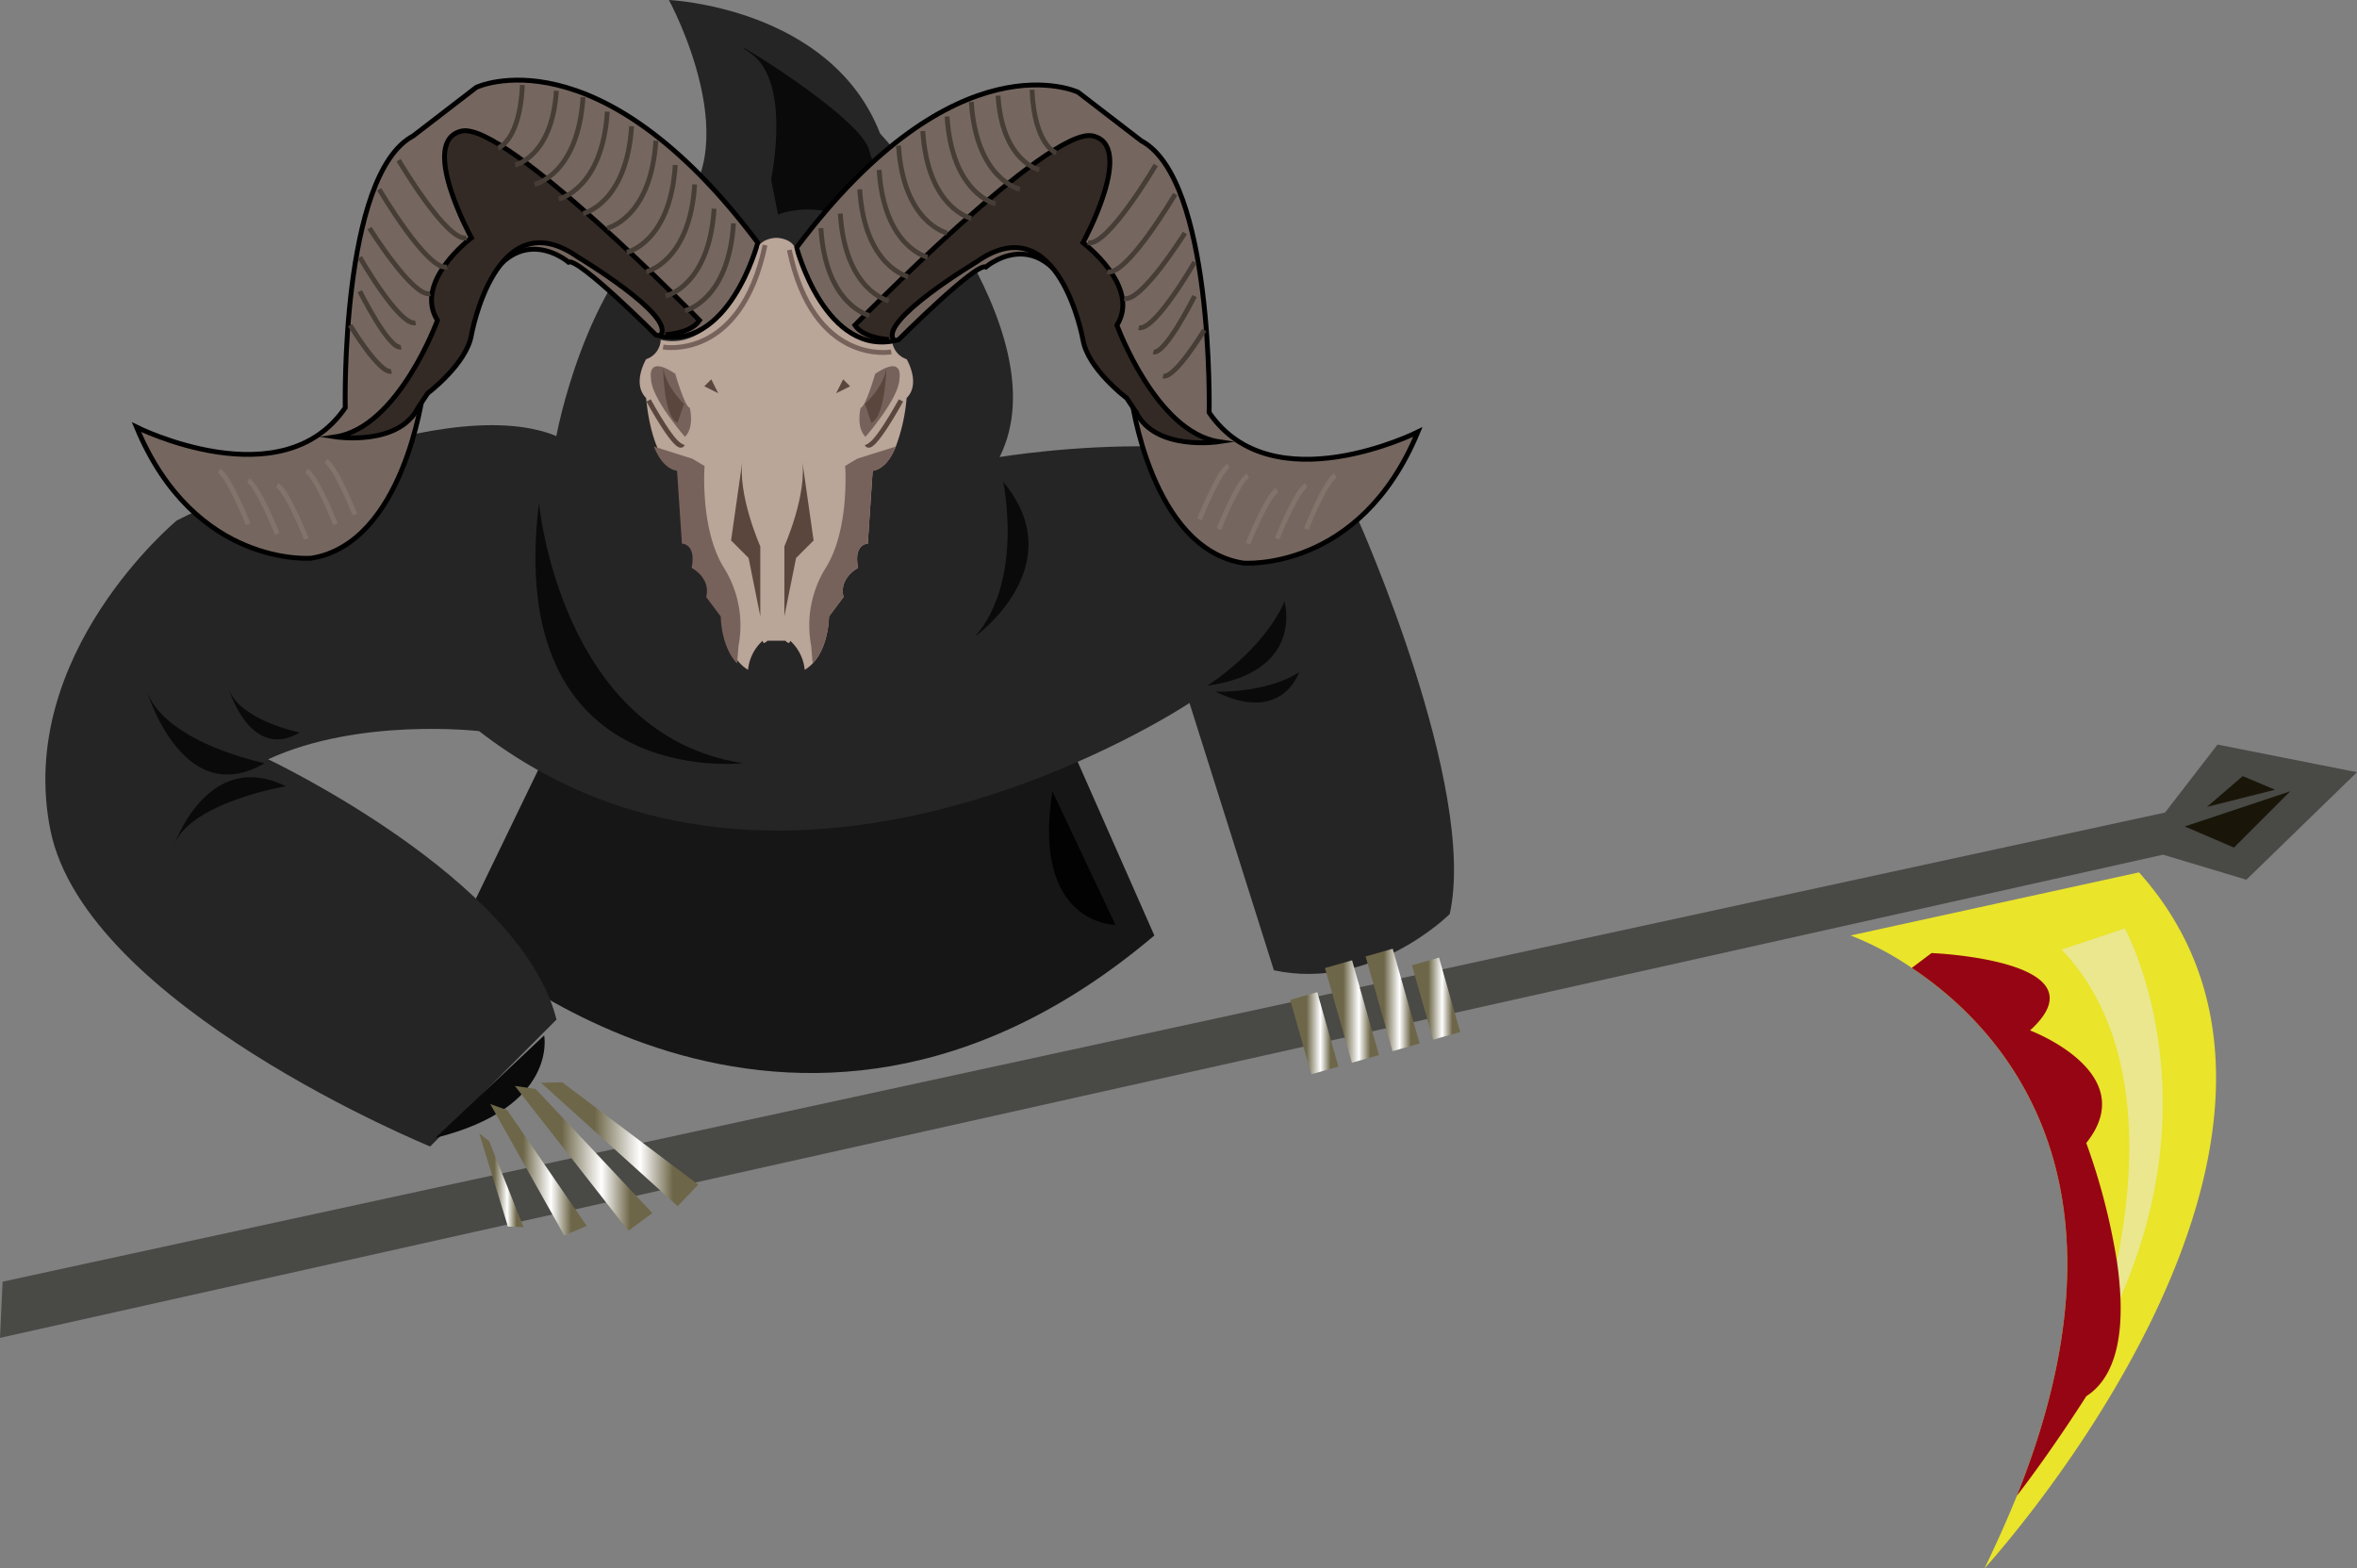 <svg xmlns="http://www.w3.org/2000/svg" xmlns:xlink="http://www.w3.org/1999/xlink" viewBox="0 0 485.63 323.11"><rect x="0" y="0" width="485.63" height="323.11" fill="#808080" stroke="none"/><defs><style>.cls-1{fill:#161616;}.cls-2{fill:#262525;}.cls-3{fill:#0a0a0a;}.cls-4{fill:#020202;}.cls-5{fill:#494946;}.cls-6{fill:#eae42a;}.cls-7{fill:#191609;}.cls-8{fill:#eae78f;}.cls-9{fill:#960513;}.cls-10{fill:url(#linear-gradient);}.cls-11{fill:url(#linear-gradient-2);}.cls-12{fill:url(#linear-gradient-3);}.cls-13{fill:url(#linear-gradient-4);}.cls-14{fill:url(#linear-gradient-5);}.cls-15{fill:url(#linear-gradient-6);}.cls-16{fill:url(#linear-gradient-7);}.cls-17{fill:url(#linear-gradient-8);}.cls-18{fill:#baa599;}.cls-19{fill:#77625b;}.cls-20{fill:#5b463e;}.cls-21{fill:#75675f;}.cls-21,.cls-22{stroke:#000;}.cls-21,.cls-22,.cls-23,.cls-24,.cls-25,.cls-26{stroke-miterlimit:10;}.cls-22{fill:#332a25;}.cls-23,.cls-24,.cls-25,.cls-26{fill:none;}.cls-23{stroke:#473d37;}.cls-24{stroke:#82736b;}.cls-25{stroke:#5b463e;}.cls-26{stroke:#77625b;}</style><linearGradient id="linear-gradient" x1="111.48" y1="235.74" x2="143.87" y2="235.74" gradientUnits="userSpaceOnUse"><stop offset="0.34" stop-color="#6d6648"/><stop offset="0.63" stop-color="#fff"/><stop offset="0.84" stop-color="#6d6648"/></linearGradient><linearGradient id="linear-gradient-2" x1="106.08" y1="238.65" x2="134.4" y2="238.65" xlink:href="#linear-gradient"/><linearGradient id="linear-gradient-3" x1="101.01" y1="241" x2="120.88" y2="241" xlink:href="#linear-gradient"/><linearGradient id="linear-gradient-4" x1="98.74" y1="243.16" x2="107.88" y2="243.16" xlink:href="#linear-gradient"/><linearGradient id="linear-gradient-5" x1="275.22" y1="278.38" x2="285.15" y2="278.38" gradientTransform="translate(624.55 84.97) rotate(105.87)" xlink:href="#linear-gradient"/><linearGradient id="linear-gradient-6" x1="282.39" y1="273.91" x2="293.51" y2="273.91" gradientTransform="translate(630.15 71.81) rotate(105.87)" xlink:href="#linear-gradient"/><linearGradient id="linear-gradient-7" x1="290.76" y1="271.53" x2="301.88" y2="271.53" gradientTransform="translate(638.51 60.74) rotate(105.87)" xlink:href="#linear-gradient"/><linearGradient id="linear-gradient-8" x1="300.31" y1="271.25" x2="310.24" y2="271.25" gradientTransform="translate(649.64 51.75) rotate(105.87)" xlink:href="#linear-gradient"/></defs><title>boss</title><g id="Layer_6" data-name="Layer 6"><path class="cls-1" d="M125.49,213.31l-21.74,44.92s68.11,63.76,143.46,0L225.48,209Z" transform="translate(-9.37 -65.5)"/><path class="cls-2" d="M45.79,172.73S99.4,145.2,124,155.34c0,0,5.8-31.88,23.19-44.92s0-44.92,0-44.92S180.55,66.95,190.7,93c0,0,37.68,40.57,24.63,66.66,0,0,60.86-10.14,73.9,13,0,0,24.63,55.07,18.84,81.15,0,0-15.94,15.94-36.23,11.59l-17.39-55.07s-82.6,55.07-146.36,5.8c0,0-24.63-2.9-43.47,5.8,0,0,52.17,24.63,59.41,53.62L98,301.7s-71-29-78.25-65.21S45.79,172.73,45.79,172.73Z" transform="translate(-9.37 -65.5)"/><path class="cls-3" d="M168.24,102.45s4.35-20.29-4.35-26.08,23.19,13,24.63,20.29,15.94,17.39,17.39,27.53c0,0-20.29-20.29-36.23-14.49Z" transform="translate(-9.37 -65.5)"/><path class="cls-3" d="M120.42,169.11s4.35,47.82,42,53.62C162.44,222.73,113.17,228.52,120.42,169.11Z" transform="translate(-9.37 -65.5)"/><path class="cls-3" d="M216.06,164.76s4.35,20.29-5.8,31.88C210.26,196.64,230.55,182.15,216.06,164.76Z" transform="translate(-9.37 -65.5)"/><path class="cls-3" d="M63.9,222.73s-21.74-4.35-24.63-15.94C39.27,206.79,46.51,232.87,63.9,222.73Z" transform="translate(-9.37 -65.5)"/><path class="cls-3" d="M68.25,227.48s-20.46,3.45-23.19,12.63C45.06,240.12,51.88,219.44,68.25,227.48Z" transform="translate(-9.37 -65.5)"/><path class="cls-3" d="M71.15,216.41S58,213.79,56.27,206.79C56.27,206.79,60.65,222.53,71.15,216.41Z" transform="translate(-9.37 -65.5)"/><path class="cls-3" d="M258.08,206.79s11.59-7.25,15.94-17.39C274,189.4,278.37,203.89,258.08,206.79Z" transform="translate(-9.37 -65.5)"/><path class="cls-3" d="M259.82,208s10.24.42,17.23-4C277,204,273.61,214.78,259.82,208Z" transform="translate(-9.37 -65.5)"/><path class="cls-4" d="M226.2,228.52l13,27.53S221.85,256.06,226.2,228.52Z" transform="translate(-9.37 -65.5)"/><path class="cls-3" d="M99.06,299.93l22.43-21.12S124.42,293.66,99.06,299.93Z" transform="translate(-9.37 -65.5)"/><polygon class="cls-5" points="0.54 264.05 446.08 167.4 456.89 153.4 485.63 159.09 462.84 181.24 445.67 176.08 0 275.63 0.54 264.05"/><path class="cls-6" d="M424.92,373.67c26.2-65.37-3.22-96.5-21.65-108.76a62.88,62.88,0,0,0-12.59-6.68l59.41-13c48.68,54.4-30,141.35-31.85,143.42Q422,380.85,424.92,373.67Z" transform="translate(-9.37 -65.5)"/><polygon class="cls-7" points="450.14 170.27 471.88 163.02 460.28 174.62 450.14 170.27"/><polygon class="cls-7" points="454.71 166.24 462.08 159.9 468.76 162.7 454.71 166.24"/><path class="cls-8" d="M434.15,261.13l13-4.35s21.74,39.13-7.25,88.4C439.94,345.18,461.68,290.11,434.15,261.13Z" transform="translate(-9.37 -65.5)"/><path class="cls-9" d="M439.22,353.15s-6.75,10.71-14.3,20.52c26.2-65.37-3.22-96.5-21.65-108.76l4.07-3.06s36.23,1.45,20.29,15.94c0,0,23.19,8.69,11.59,23.19a132.48,132.48,0,0,1,6.32,24.43,73.3,73.3,0,0,1,.72,7.48C446.61,341.5,445,349.44,439.22,353.15Z" transform="translate(-9.37 -65.5)"/><polygon class="cls-10" points="115.83 222.98 143.87 244.05 139.63 248.5 111.48 223.08 115.83 222.98"/><polygon class="cls-11" points="110.38 224.36 134.41 249.92 129.46 253.58 106.08 223.72 110.38 224.36"/><polygon class="cls-12" points="104.49 228.69 120.88 252.56 116.26 254.53 101.01 227.46 104.49 228.69"/><polygon class="cls-13" points="100.79 235.11 107.88 252.82 104.65 252.7 98.74 233.49 100.79 235.11"/><rect class="cls-14" x="272.21" y="275.48" width="15.94" height="5.8" transform="translate(79.64 558.49) rotate(-105.87)"/><rect class="cls-15" x="277.81" y="271.01" width="20.29" height="5.8" transform="translate(93.83 560.28) rotate(-105.87)"/><rect class="cls-16" x="286.17" y="268.64" width="20.29" height="5.8" transform="translate(106.77 565.29) rotate(-105.87)"/><rect class="cls-17" x="297.3" y="268.35" width="15.94" height="5.8" transform="translate(118.45 573.55) rotate(-105.87)"/></g><g id="Layer_9" data-name="Layer 9"><path class="cls-18" d="M196.17,147.5a37.22,37.22,0,0,1-2.23,10c-1,2.53-2.57,4.63-4.77,5l-1,15s-3,0-2,5c0,0-4,2-3,6l-3,4s0,6.14-3.36,9.68a7.85,7.85,0,0,1-1.64,1.32,9.29,9.29,0,0,0-3-6s0,1-1,0H167.5c-1,1-1,0-1,0a9.29,9.29,0,0,0-3,6c-5-3-5-11-5-11l-3-4c1-4-3-6-3-6,1-5-2-5-2-5l-1-15c-6-1-7-15-7-15-3-3,0-8,0-8a4.37,4.37,0,0,0,3-4c13,3,20-19,20-19,1-2,3.83-2,3.83-2s2.84,0,3.84,2c0,0,7,22,20,19a4.37,4.37,0,0,0,3,4S199.17,144.5,196.17,147.5Z" transform="translate(-9.37 -65.5)"/><path class="cls-19" d="M150.5,155.5s-7-8-7-12c0,0-1-5,5-1,0,0,2,7,3,7C151.5,149.5,152.5,153.5,150.5,155.5Z" transform="translate(-9.37 -65.5)"/><path class="cls-19" d="M187.69,155.5s7-8,7-12c0,0,1-5-5-1,0,0-2,7-3,7C186.69,149.5,185.69,153.5,187.69,155.5Z" transform="translate(-9.37 -65.5)"/><path class="cls-20" d="M146,141.29s.06,10,2.95,11.33l1.37-3.89S146.65,145.37,146,141.29Z" transform="translate(-9.37 -65.5)"/><path class="cls-20" d="M192,141.32s-.19,10-3.1,11.29l-1.32-3.91S191.37,145.38,192,141.32Z" transform="translate(-9.37 -65.5)"/><polygon class="cls-20" points="145.11 79.58 146.55 78.15 147.99 81.02 145.11 79.58"/><polygon class="cls-20" points="175.15 79.58 173.72 78.15 172.28 81.02 175.15 79.58"/><path class="cls-20" d="M162.4,160,160,176.85l3.61,3.61,2.41,12V178.06S161.19,167.22,162.4,160Z" transform="translate(-9.37 -65.5)"/><path class="cls-20" d="M174.6,160,177,176.85l-3.61,3.61-2.41,12V178.06S175.81,167.22,174.6,160Z" transform="translate(-9.37 -65.5)"/><path class="cls-21" d="M144.5,134.5s-16-16-18-15c0,0-14-12-21,15,0,0-4,11-9,12,0,0-4,31-23,34,0,0-24,2-36-27,0,0,30,15,43-4,0,0-1-48,14-56l13-10s25-12,58,32C165.5,115.5,159.5,138.5,144.5,134.5Z" transform="translate(-9.37 -65.5)"/><path class="cls-22" d="M153.5,131.5s-40-41-49-39,2,22,2,22-12,9-7,17c0,0-8,22-21,24,0,0,13,2,17-6l2-3s8-6,9-12c0,0,5-28,22-16,0,0,20,12,17,16C145.5,134.5,151.5,134.5,153.5,131.5Z" transform="translate(-9.37 -65.5)"/><path class="cls-23" d="M150.5,129.5s9-2,10-18" transform="translate(-9.37 -65.5)"/><path class="cls-23" d="M146.5,126.5s9-2,10-18" transform="translate(-9.37 -65.5)"/><path class="cls-23" d="M142.5,121.5s9-2,10-18" transform="translate(-9.37 -65.5)"/><path class="cls-23" d="M138.5,117.5s9-2,10-18" transform="translate(-9.37 -65.5)"/><path class="cls-23" d="M134.5,112.5s9-2,10-18" transform="translate(-9.37 -65.5)"/><path class="cls-23" d="M129.5,109.5s9-2,10-18" transform="translate(-9.37 -65.5)"/><path class="cls-23" d="M124.5,106.5s9-2,10-18" transform="translate(-9.37 -65.5)"/><path class="cls-23" d="M119.5,103.5s9-2,10-18" transform="translate(-9.37 -65.5)"/><path class="cls-23" d="M115.5,99.5s7.65-1.7,8.5-15.3" transform="translate(-9.37 -65.5)"/><path class="cls-23" d="M112,96s4.5-1.44,5-13" transform="translate(-9.37 -65.5)"/><path class="cls-23" d="M91.5,98.5s10,17,14,16" transform="translate(-9.37 -65.5)"/><path class="cls-23" d="M87.5,104.5s10,17,14,16" transform="translate(-9.37 -65.5)"/><path class="cls-23" d="M85.5,112.5S94.43,126.81,98,126" transform="translate(-9.37 -65.5)"/><path class="cls-23" d="M83.5,118.5S91.71,132.81,95,132" transform="translate(-9.37 -65.5)"/><path class="cls-23" d="M83.5,125.5S89.57,137.69,92,137" transform="translate(-9.37 -65.5)"/><path class="cls-23" d="M81.5,132.5S87.57,142.57,90,142" transform="translate(-9.37 -65.5)"/><path class="cls-24" d="M82.5,171.5s-4-10-6-11" transform="translate(-9.37 -65.5)"/><path class="cls-24" d="M78.5,173.5s-4-10-6-11" transform="translate(-9.37 -65.5)"/><path class="cls-24" d="M72.5,176.5s-4-10-6-11" transform="translate(-9.37 -65.5)"/><path class="cls-24" d="M66.5,175.5s-4-10-6-11" transform="translate(-9.37 -65.5)"/><path class="cls-24" d="M60.5,173.5s-4-10-6-11" transform="translate(-9.37 -65.5)"/><path class="cls-21" d="M194.5,135.5s16-16,18-15c0,0,14-12,21,15,0,0,4,11,9,12,0,0,4,31,23,34,0,0,24,2,36-27,0,0-30,15-43-4,0,0,1-48-14-56l-13-10s-25-12-58,32C173.5,116.5,179.5,139.5,194.5,135.5Z" transform="translate(-9.37 -65.5)"/><path class="cls-22" d="M185.5,132.5s40-41,49-39-2,22-2,22,12,9,7,17c0,0,8,22,21,24,0,0-13,2-17-6l-2-3s-8-6-9-12c0,0-5-28-22-16,0,0-20,12-17,16C193.5,135.5,187.5,135.5,185.5,132.5Z" transform="translate(-9.37 -65.5)"/><path class="cls-23" d="M188.5,130.5s-9-2-10-18" transform="translate(-9.37 -65.5)"/><path class="cls-23" d="M192.5,127.5s-9-2-10-18" transform="translate(-9.37 -65.5)"/><path class="cls-23" d="M196.5,122.5s-9-2-10-18" transform="translate(-9.37 -65.5)"/><path class="cls-23" d="M200.5,118.5s-9-2-10-18" transform="translate(-9.37 -65.5)"/><path class="cls-23" d="M204.5,113.5s-9-2-10-18" transform="translate(-9.37 -65.5)"/><path class="cls-23" d="M209.5,110.5s-9-2-10-18" transform="translate(-9.37 -65.5)"/><path class="cls-23" d="M214.5,107.5s-9-2-10-18" transform="translate(-9.37 -65.5)"/><path class="cls-23" d="M219.5,104.5s-9-2-10-18" transform="translate(-9.37 -65.5)"/><path class="cls-23" d="M223.5,100.5s-7.65-1.7-8.5-15.3" transform="translate(-9.37 -65.5)"/><path class="cls-23" d="M227,97s-4.5-1.44-5-13" transform="translate(-9.37 -65.5)"/><path class="cls-23" d="M247.5,99.5s-10,17-14,16" transform="translate(-9.37 -65.5)"/><path class="cls-23" d="M251.5,105.5s-10,17-14,16" transform="translate(-9.37 -65.5)"/><path class="cls-23" d="M253.5,113.5S244.57,127.81,241,127" transform="translate(-9.37 -65.5)"/><path class="cls-23" d="M255.5,119.5S247.29,133.81,244,133" transform="translate(-9.37 -65.5)"/><path class="cls-23" d="M255.5,126.5S249.43,138.69,247,138" transform="translate(-9.37 -65.5)"/><path class="cls-23" d="M257.5,133.5s-6.07,10.07-8.5,9.47" transform="translate(-9.37 -65.5)"/><path class="cls-24" d="M256.5,172.5s4-10,6-11" transform="translate(-9.37 -65.5)"/><path class="cls-24" d="M260.5,174.5s4-10,6-11" transform="translate(-9.37 -65.5)"/><path class="cls-24" d="M266.5,177.5s4-10,6-11" transform="translate(-9.37 -65.5)"/><path class="cls-24" d="M272.5,176.5s4-10,6-11" transform="translate(-9.37 -65.5)"/><path class="cls-24" d="M278.5,174.5s4-10,6-11" transform="translate(-9.37 -65.5)"/><path class="cls-25" d="M143,148s6,11,7,9" transform="translate(-9.37 -65.5)"/><path class="cls-25" d="M195,148s-6,11-7,9" transform="translate(-9.37 -65.5)"/><path class="cls-19" d="M193.94,157.5c-1,2.53-2.57,4.63-4.77,5l-1,15s-3,0-2,5c0,0-4,2-3,6l-3,4s0,6.14-3.36,9.68l-.31-3.68a22.36,22.36,0,0,1,3-16c5-8,4-21,4-21L186,160Z" transform="translate(-9.37 -65.5)"/><path class="cls-19" d="M144.1,157.5c1,2.53,2.57,4.63,4.77,5l1,15s3,0,2,5c0,0,4,2,3,6l3,4s0,6.14,3.36,9.68l.31-3.68a22.36,22.36,0,0,0-3-16c-5-8-4-21-4-21L152,160Z" transform="translate(-9.37 -65.5)"/><path class="cls-26" d="M146,137s16,3,21-21" transform="translate(-9.37 -65.5)"/><path class="cls-26" d="M193,138s-16,3-21-21" transform="translate(-9.37 -65.5)"/></g></svg>